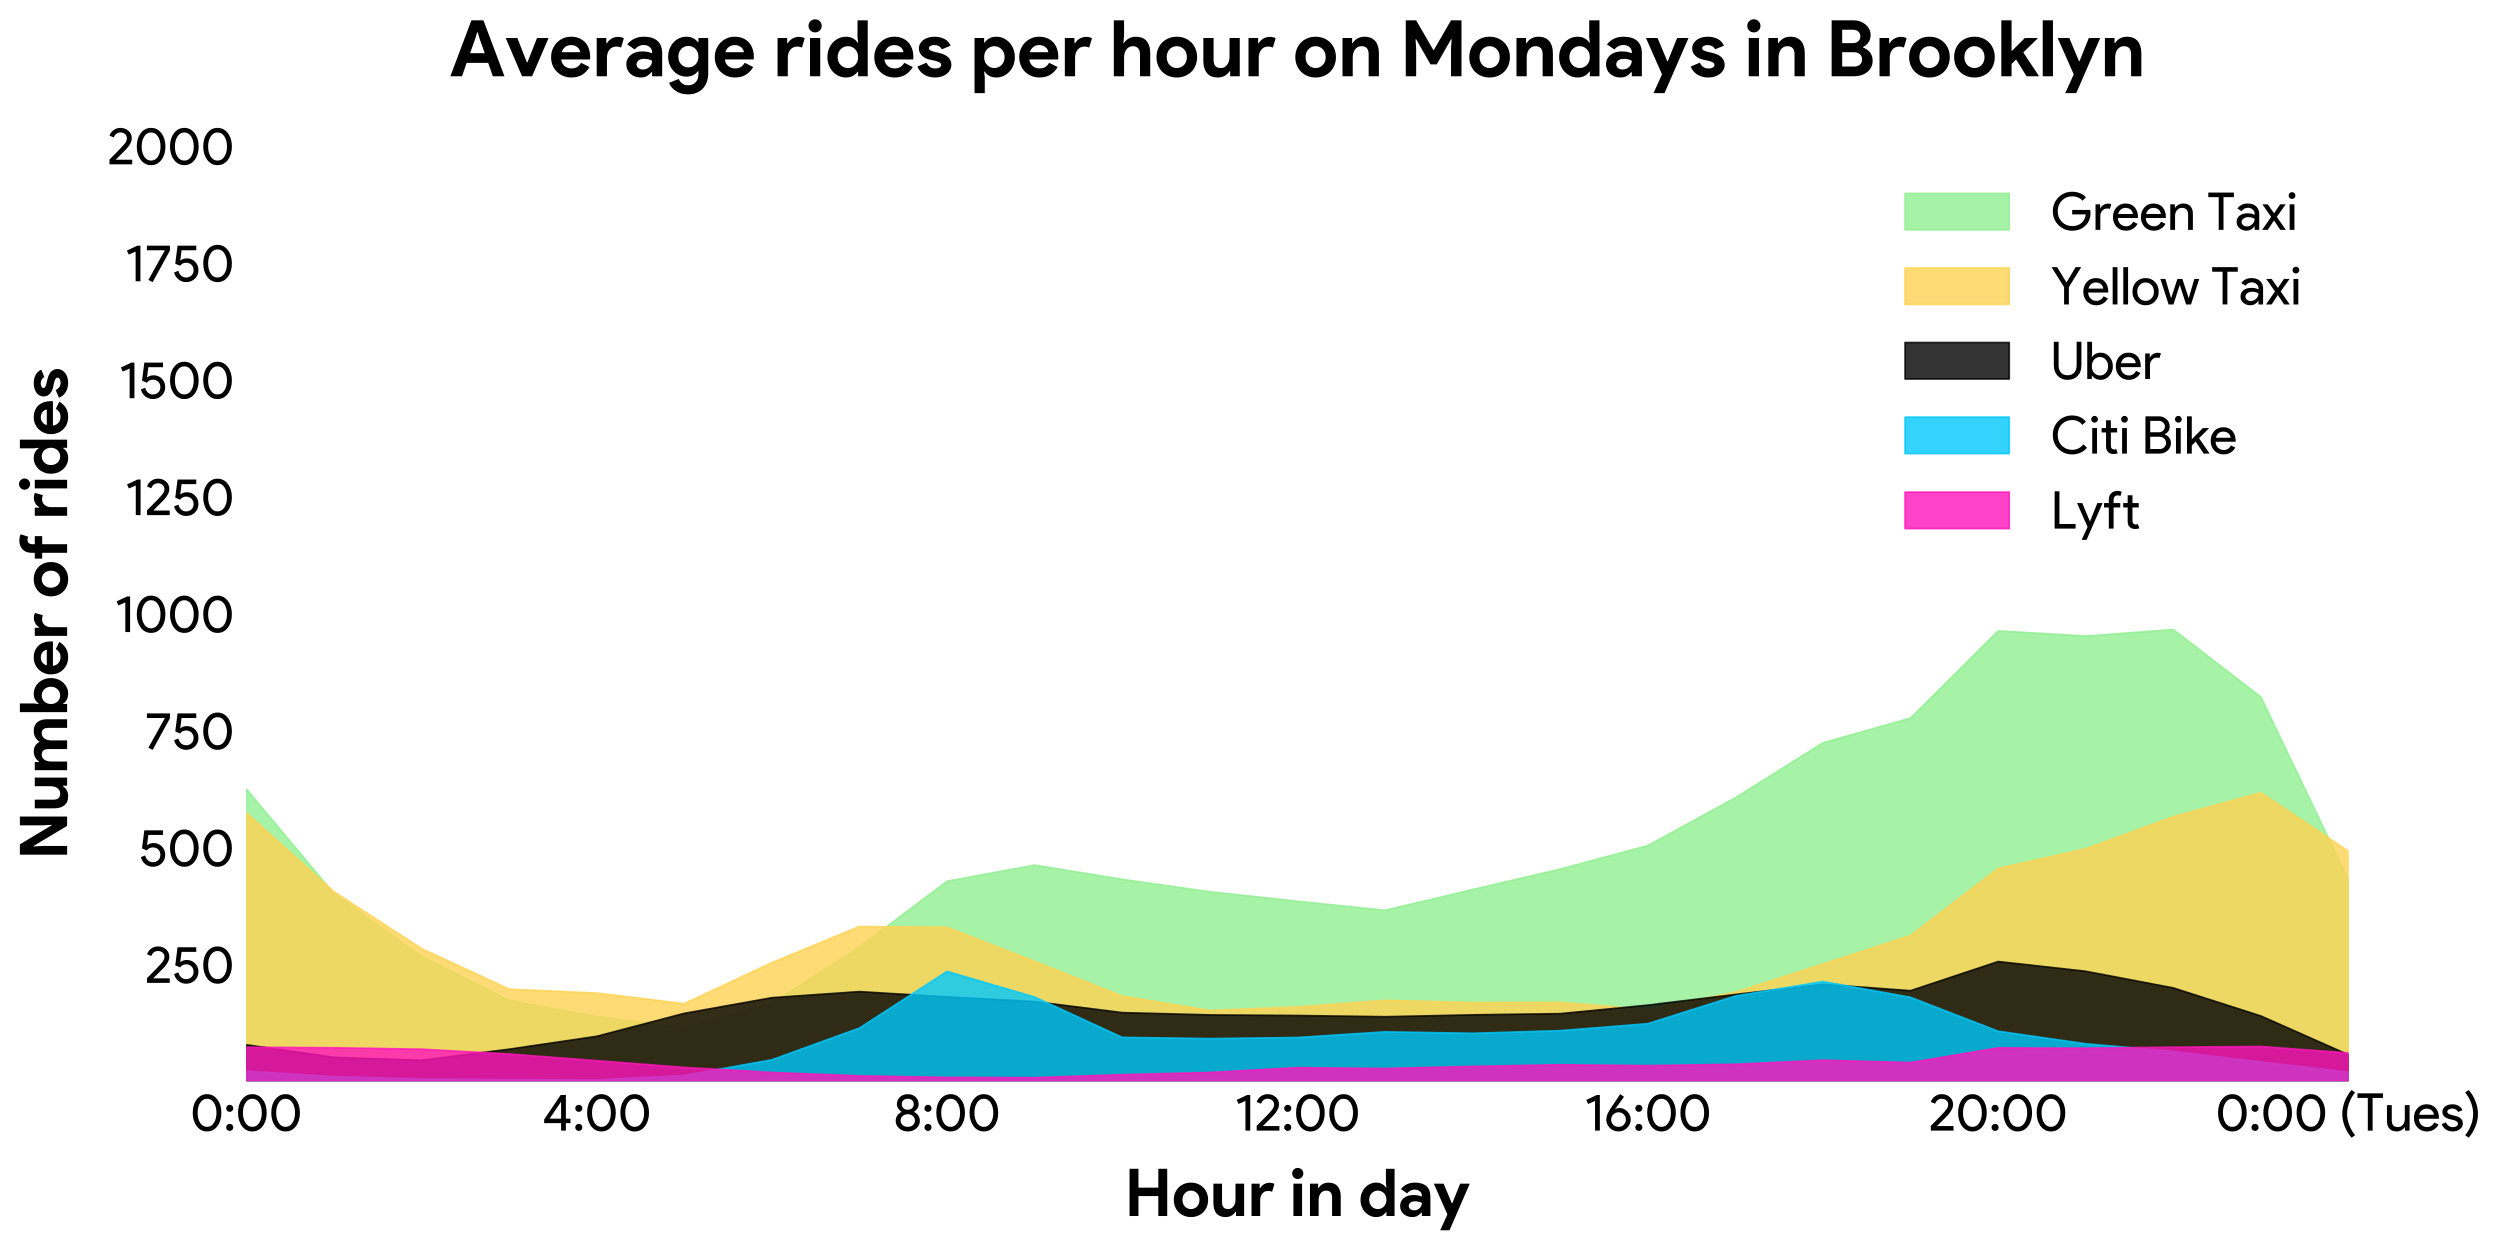 <?xml version="1.0" encoding="utf-8" standalone="no"?>
<!DOCTYPE svg PUBLIC "-//W3C//DTD SVG 1.1//EN"
  "http://www.w3.org/Graphics/SVG/1.1/DTD/svg11.dtd">
<!-- Created with matplotlib (https://matplotlib.org/) -->
<svg height="720pt" version="1.1" viewBox="0 0 1440 720" width="1440pt" xmlns="http://www.w3.org/2000/svg" xmlns:xlink="http://www.w3.org/1999/xlink">
 <defs>
  <style type="text/css">
*{stroke-linecap:butt;stroke-linejoin:round;}
  </style>
 </defs>
 <g id="figure_1">
  <g id="patch_1">
   <path d="M 0 720 
L 1440 720 
L 1440 0 
L 0 0 
z
" style="fill:#ffffff;"/>
  </g>
  <g id="axes_1">
   <g id="patch_2">
    <path d="M 141.88 622.76 
L 1352.745 622.76 
L 1352.745 83.92 
L 141.88 83.92 
z
" style="fill:#ffffff;"/>
   </g>
   <g id="PolyCollection_1">
    <defs>
     <path d="M 141.88 -97.24 
L 141.88 -265.568 
L 192.333 -205.337 
L 242.785 -169.205 
L 293.238 -143.82 
L 343.691 -134.42 
L 394.144 -128.014 
L 444.596 -142.173 
L 495.049 -174.474 
L 545.502 -212.432 
L 595.954 -221.712 
L 646.407 -213.51 
L 696.86 -206.355 
L 747.312 -200.877 
L 797.765 -195.668 
L 848.218 -207.612 
L 898.671 -219.407 
L 949.123 -232.938 
L 999.576 -260.509 
L 1050.029 -292.15 
L 1100.481 -306.4 
L 1150.934 -356.602 
L 1201.387 -353.638 
L 1251.84 -357.38 
L 1302.292 -318.524 
L 1352.745 -213.121 
L 1352.745 -97.24 
L 1352.745 -97.24 
L 1302.292 -97.24 
L 1251.84 -97.24 
L 1201.387 -97.24 
L 1150.934 -97.24 
L 1100.481 -97.24 
L 1050.029 -97.24 
L 999.576 -97.24 
L 949.123 -97.24 
L 898.671 -97.24 
L 848.218 -97.24 
L 797.765 -97.24 
L 747.312 -97.24 
L 696.86 -97.24 
L 646.407 -97.24 
L 595.954 -97.24 
L 545.502 -97.24 
L 495.049 -97.24 
L 444.596 -97.24 
L 394.144 -97.24 
L 343.691 -97.24 
L 293.238 -97.24 
L 242.785 -97.24 
L 192.333 -97.24 
L 141.88 -97.24 
z
" id="m28236909c9" style="stroke:#90ee90;stroke-opacity:0.8;"/>
    </defs>
    <g clip-path="url(#pdfd744bcd3)">
     <use style="fill:#90ee90;fill-opacity:0.8;stroke:#90ee90;stroke-opacity:0.8;" x="0" xlink:href="#m28236909c9" y="720"/>
    </g>
   </g>
   <g id="PolyCollection_2">
    <defs>
     <path d="M 141.88 -97.24 
L 141.88 -251.827 
L 192.333 -206.415 
L 242.785 -173.636 
L 293.238 -150.256 
L 343.691 -147.981 
L 394.144 -141.904 
L 444.596 -165.523 
L 495.049 -186.328 
L 545.502 -185.849 
L 595.954 -166.212 
L 646.407 -146.245 
L 696.86 -137.952 
L 747.312 -139.988 
L 797.765 -143.79 
L 848.218 -142.503 
L 898.671 -142.592 
L 949.123 -138.521 
L 999.576 -148.46 
L 1050.029 -164.745 
L 1100.481 -181.089 
L 1150.934 -219.766 
L 1201.387 -231.082 
L 1251.84 -249.612 
L 1302.292 -263.352 
L 1352.745 -229.645 
L 1352.745 -97.24 
L 1352.745 -97.24 
L 1302.292 -97.24 
L 1251.84 -97.24 
L 1201.387 -97.24 
L 1150.934 -97.24 
L 1100.481 -97.24 
L 1050.029 -97.24 
L 999.576 -97.24 
L 949.123 -97.24 
L 898.671 -97.24 
L 848.218 -97.24 
L 797.765 -97.24 
L 747.312 -97.24 
L 696.86 -97.24 
L 646.407 -97.24 
L 595.954 -97.24 
L 545.502 -97.24 
L 495.049 -97.24 
L 444.596 -97.24 
L 394.144 -97.24 
L 343.691 -97.24 
L 293.238 -97.24 
L 242.785 -97.24 
L 192.333 -97.24 
L 141.88 -97.24 
z
" id="m4aff39d784" style="stroke:#ffd253;stroke-opacity:0.8;"/>
    </defs>
    <g clip-path="url(#pdfd744bcd3)">
     <use style="fill:#ffd253;fill-opacity:0.8;stroke:#ffd253;stroke-opacity:0.8;" x="0" xlink:href="#m4aff39d784" y="720"/>
    </g>
   </g>
   <g id="PolyCollection_3">
    <defs>
     <path d="M 141.88 -97.24 
L 141.88 -118.195 
L 192.333 -110.98 
L 242.785 -109.304 
L 293.238 -115.65 
L 343.691 -123.074 
L 394.144 -136.306 
L 444.596 -145.317 
L 495.049 -148.819 
L 545.502 -145.766 
L 595.954 -143.071 
L 646.407 -136.725 
L 696.86 -135.408 
L 747.312 -135.049 
L 797.765 -134.36 
L 848.218 -135.438 
L 898.671 -136.126 
L 949.123 -141.036 
L 999.576 -147.173 
L 1050.029 -153.04 
L 1100.481 -149.358 
L 1150.934 -166.152 
L 1201.387 -160.524 
L 1251.84 -150.944 
L 1302.292 -134.779 
L 1352.745 -112.417 
L 1352.745 -97.24 
L 1352.745 -97.24 
L 1302.292 -97.24 
L 1251.84 -97.24 
L 1201.387 -97.24 
L 1150.934 -97.24 
L 1100.481 -97.24 
L 1050.029 -97.24 
L 999.576 -97.24 
L 949.123 -97.24 
L 898.671 -97.24 
L 848.218 -97.24 
L 797.765 -97.24 
L 747.312 -97.24 
L 696.86 -97.24 
L 646.407 -97.24 
L 595.954 -97.24 
L 545.502 -97.24 
L 495.049 -97.24 
L 444.596 -97.24 
L 394.144 -97.24 
L 343.691 -97.24 
L 293.238 -97.24 
L 242.785 -97.24 
L 192.333 -97.24 
L 141.88 -97.24 
z
" id="ma6caef9305" style="stroke:#000000;stroke-opacity:0.8;"/>
    </defs>
    <g clip-path="url(#pdfd744bcd3)">
     <use style="fill-opacity:0.8;stroke:#000000;stroke-opacity:0.8;" x="0" xlink:href="#ma6caef9305" y="720"/>
    </g>
   </g>
   <g id="PolyCollection_4">
    <defs>
     <path d="M 141.88 -97.24 
L 141.88 -102.988 
L 192.333 -99.874 
L 242.785 -98.437 
L 293.238 -98.149 
L 343.691 -97.914 
L 394.144 -100.563 
L 444.596 -109.544 
L 495.049 -127.834 
L 545.502 -160.464 
L 595.954 -145.676 
L 646.407 -122.476 
L 696.86 -121.757 
L 747.312 -122.386 
L 797.765 -125.649 
L 848.218 -124.811 
L 898.671 -126.337 
L 949.123 -130.349 
L 999.576 -146.304 
L 1050.029 -154.626 
L 1100.481 -145.526 
L 1150.934 -126.008 
L 1201.387 -118.764 
L 1251.84 -114.393 
L 1302.292 -108.286 
L 1352.745 -102.419 
L 1352.745 -97.24 
L 1352.745 -97.24 
L 1302.292 -97.24 
L 1251.84 -97.24 
L 1201.387 -97.24 
L 1150.934 -97.24 
L 1100.481 -97.24 
L 1050.029 -97.24 
L 999.576 -97.24 
L 949.123 -97.24 
L 898.671 -97.24 
L 848.218 -97.24 
L 797.765 -97.24 
L 747.312 -97.24 
L 696.86 -97.24 
L 646.407 -97.24 
L 595.954 -97.24 
L 545.502 -97.24 
L 495.049 -97.24 
L 444.596 -97.24 
L 394.144 -97.24 
L 343.691 -97.24 
L 293.238 -97.24 
L 242.785 -97.24 
L 192.333 -97.24 
L 141.88 -97.24 
z
" id="mc332610269" style="stroke:#00c8fc;stroke-opacity:0.8;"/>
    </defs>
    <g clip-path="url(#pdfd744bcd3)">
     <use style="fill:#00c8fc;fill-opacity:0.8;stroke:#00c8fc;stroke-opacity:0.8;" x="0" xlink:href="#mc332610269" y="720"/>
    </g>
   </g>
   <g id="PolyCollection_5">
    <defs>
     <path d="M 141.88 -97.24 
L 141.88 -116.788 
L 192.333 -116.459 
L 242.785 -115.65 
L 293.238 -112.866 
L 343.691 -109.035 
L 394.144 -105.173 
L 444.596 -102.239 
L 495.049 -100.323 
L 545.502 -99.395 
L 595.954 -99.276 
L 646.407 -100.982 
L 696.86 -102.239 
L 747.312 -105.023 
L 797.765 -104.514 
L 848.218 -105.742 
L 898.671 -106.7 
L 949.123 -106.191 
L 999.576 -106.969 
L 1050.029 -109.304 
L 1100.481 -107.957 
L 1150.934 -116.429 
L 1201.387 -116.249 
L 1251.84 -116.788 
L 1302.292 -117.207 
L 1352.745 -113.465 
L 1352.745 -97.24 
L 1352.745 -97.24 
L 1302.292 -97.24 
L 1251.84 -97.24 
L 1201.387 -97.24 
L 1150.934 -97.24 
L 1100.481 -97.24 
L 1050.029 -97.24 
L 999.576 -97.24 
L 949.123 -97.24 
L 898.671 -97.24 
L 848.218 -97.24 
L 797.765 -97.24 
L 747.312 -97.24 
L 696.86 -97.24 
L 646.407 -97.24 
L 595.954 -97.24 
L 545.502 -97.24 
L 495.049 -97.24 
L 444.596 -97.24 
L 394.144 -97.24 
L 343.691 -97.24 
L 293.238 -97.24 
L 242.785 -97.24 
L 192.333 -97.24 
L 141.88 -97.24 
z
" id="m55d7785021" style="stroke:#ff14bb;stroke-opacity:0.8;"/>
    </defs>
    <g clip-path="url(#pdfd744bcd3)">
     <use style="fill:#ff14bb;fill-opacity:0.8;stroke:#ff14bb;stroke-opacity:0.8;" x="0" xlink:href="#m55d7785021" y="720"/>
    </g>
   </g>
   <g id="matplotlib.axis_1">
    <g id="xtick_1">
     <g id="text_1">
      <!-- 0:00 -->
      <defs>
       <path d="M 4.406 34.203 
Q 4.406 49.797 12.094 59.906 
Q 19.797 70 31.906 70 
Q 44 70 51.703 59.797 
Q 59.406 49.703 59.406 34.203 
Q 59.406 18.797 51.703 8.5 
Q 44 -1.594 31.906 -1.594 
Q 19.797 -1.594 12.094 8.5 
Q 4.406 18.797 4.406 34.203 
z
M 50 34.203 
Q 50 46 45 53.594 
Q 40.094 61.203 31.906 61.203 
Q 23.703 61.203 18.797 53.594 
Q 13.797 46 13.797 34.203 
Q 13.797 22.406 18.797 14.703 
Q 23.703 7.203 31.906 7.203 
Q 40.094 7.203 45 14.797 
Q 50 22.5 50 34.203 
z
" id="ProductSans-Regular-48"/>
       <path d="M 18.406 42.797 
Q 18.406 40 16.453 38 
Q 14.5 36 11.594 36 
Q 8.797 36 6.797 38 
Q 4.797 40 4.797 42.797 
Q 4.797 45.703 6.797 47.641 
Q 8.797 49.594 11.594 49.594 
Q 14.5 49.594 16.453 47.641 
Q 18.406 45.703 18.406 42.797 
z
M 18.406 6.203 
Q 18.406 3.406 16.453 1.406 
Q 14.5 -0.594 11.594 -0.594 
Q 8.797 -0.594 6.797 1.406 
Q 4.797 3.406 4.797 6.203 
Q 4.797 9.094 6.797 11.047 
Q 8.797 13 11.594 13 
Q 14.5 13 16.453 11.047 
Q 18.406 9.094 18.406 6.203 
z
" id="ProductSans-Regular-58"/>
      </defs>
      <g transform="translate(109.691 651.238)scale(0.3 -0.3)">
       <use xlink:href="#ProductSans-Regular-48"/>
       <use x="63.8" xlink:href="#ProductSans-Regular-58"/>
       <use x="87" xlink:href="#ProductSans-Regular-48"/>
       <use x="150.8" xlink:href="#ProductSans-Regular-48"/>
      </g>
     </g>
    </g>
    <g id="xtick_2"/>
    <g id="xtick_3"/>
    <g id="xtick_4"/>
    <g id="xtick_5">
     <g id="text_2">
      <!-- 4:00 -->
      <defs>
       <path d="M 45.703 14.406 
L 45.703 0 
L 36.5 0 
L 36.5 14.406 
L 4 14.406 
L 4 21.406 
L 35.703 68.406 
L 45.703 68.406 
L 45.703 23 
L 54.5 23 
L 54.5 14.406 
z
M 14.406 23 
L 36.5 23 
L 36.5 54.906 
L 36.094 54.906 
z
" id="ProductSans-Regular-52"/>
      </defs>
      <g transform="translate(312.235 651.238)scale(0.3 -0.3)">
       <use xlink:href="#ProductSans-Regular-52"/>
       <use x="58.9" xlink:href="#ProductSans-Regular-58"/>
       <use x="82.1" xlink:href="#ProductSans-Regular-48"/>
       <use x="145.9" xlink:href="#ProductSans-Regular-48"/>
      </g>
     </g>
    </g>
    <g id="xtick_6"/>
    <g id="xtick_7"/>
    <g id="xtick_8"/>
    <g id="xtick_9">
     <g id="text_3">
      <!-- 8:00 -->
      <defs>
       <path d="M 50.406 18.906 
Q 50.406 10.094 43.703 4.297 
Q 36.906 -1.594 27.203 -1.594 
Q 17.5 -1.594 10.703 4.297 
Q 4 10.094 4 18.906 
Q 4 24.297 6.891 28.75 
Q 9.797 33.203 15.203 35.797 
L 15.203 36.203 
Q 11.203 38.797 8.75 42.594 
Q 6.297 46.406 6.297 50.594 
Q 6.297 58.906 12.203 64.5 
Q 18 70 27.203 70 
Q 36.406 70 42.203 64.5 
Q 48.094 58.906 48.094 50.594 
Q 48.094 46.406 45.641 42.594 
Q 43.203 38.797 39.203 36.203 
L 39.203 35.797 
Q 44.594 33.203 47.5 28.75 
Q 50.406 24.297 50.406 18.906 
z
M 15.703 50.797 
Q 15.703 46 18.891 43.047 
Q 22.094 40.094 27.203 40.094 
Q 32.297 40.094 35.5 43.047 
Q 38.703 46 38.703 50.797 
Q 38.703 55.594 35.5 58.391 
Q 32.297 61.203 27.203 61.203 
Q 22.094 61.203 18.891 58.391 
Q 15.703 55.594 15.703 50.797 
z
M 13.406 19.406 
Q 13.406 16.703 14.453 14.5 
Q 15.5 12.297 17.344 10.641 
Q 19.203 9 21.703 8.094 
Q 24.203 7.203 27.203 7.203 
Q 30.203 7.203 32.703 8.094 
Q 35.203 9 37.047 10.641 
Q 38.906 12.297 39.953 14.5 
Q 41 16.703 41 19.406 
Q 41 24.594 37 28 
Q 33 31.5 27.203 31.5 
Q 21.406 31.5 17.297 28 
Q 13.406 24.5 13.406 19.406 
z
" id="ProductSans-Regular-56"/>
      </defs>
      <g transform="translate(514.721 651.238)scale(0.3 -0.3)">
       <use xlink:href="#ProductSans-Regular-56"/>
       <use x="54.4" xlink:href="#ProductSans-Regular-58"/>
       <use x="77.6" xlink:href="#ProductSans-Regular-48"/>
       <use x="141.4" xlink:href="#ProductSans-Regular-48"/>
      </g>
     </g>
    </g>
    <g id="xtick_10"/>
    <g id="xtick_11"/>
    <g id="xtick_12"/>
    <g id="xtick_13">
     <g id="text_4">
      <!-- 12:00 -->
      <defs>
       <path d="M 30 68.406 
L 30 0 
L 20.797 0 
L 20.797 57 
L 7.5 51.203 
L 4 59 
L 24.094 68.406 
z
" id="ProductSans-Regular-49"/>
       <path d="M 47.594 8.797 
L 47.594 0 
L 4 0 
L 4 9.203 
L 21.703 27.094 
Q 30.594 36.203 34 40.75 
Q 37.406 45.297 37.406 50.297 
Q 37.406 54.797 33.906 58 
Q 30.406 61.203 24.906 61.203 
Q 20.203 61.203 16.797 58.391 
Q 13.406 55.594 12.406 51.594 
L 4 55 
Q 6 61.297 11.703 65.641 
Q 17.406 70 25.094 70 
Q 34.406 70 40.594 64.297 
Q 46.797 58.594 46.797 50.297 
Q 46.797 40.406 35.906 28.906 
L 15.906 8.797 
z
" id="ProductSans-Regular-50"/>
      </defs>
      <g transform="translate(711.132 651.238)scale(0.3 -0.3)">
       <use xlink:href="#ProductSans-Regular-49"/>
       <use x="38.4" xlink:href="#ProductSans-Regular-50"/>
       <use x="90.4" xlink:href="#ProductSans-Regular-58"/>
       <use x="113.6" xlink:href="#ProductSans-Regular-48"/>
       <use x="177.4" xlink:href="#ProductSans-Regular-48"/>
      </g>
     </g>
    </g>
    <g id="xtick_14"/>
    <g id="xtick_15"/>
    <g id="xtick_16"/>
    <g id="xtick_17">
     <g id="text_5">
      <!-- 16:00 -->
      <defs>
       <path d="M 29.5 43.406 
Q 37.797 43.406 44.297 36.797 
Q 50.906 30.297 50.906 21.297 
Q 50.906 12.094 43.906 5.203 
Q 36.797 -1.594 27.5 -1.594 
Q 17.594 -1.594 10.797 5.203 
Q 4 12 4 21.297 
Q 4 29.594 10.703 40.203 
L 30.594 70 
L 38 64.906 
L 21.094 41.5 
L 21.297 41.297 
Q 24.406 43.406 29.5 43.406 
z
M 13.297 21.203 
Q 13.297 15.297 17.406 11.203 
Q 21.5 7.203 27.5 7.203 
Q 33.5 7.203 37.5 11.203 
Q 41.594 15.297 41.594 21.203 
Q 41.594 27 37.406 31.094 
Q 33.297 35.203 27.5 35.203 
Q 21.797 35.203 17.5 31.094 
Q 13.297 27 13.297 21.203 
z
" id="ProductSans-Regular-54"/>
      </defs>
      <g transform="translate(912.507 651.238)scale(0.3 -0.3)">
       <use xlink:href="#ProductSans-Regular-49"/>
       <use x="38.4" xlink:href="#ProductSans-Regular-54"/>
       <use x="93.3" xlink:href="#ProductSans-Regular-58"/>
       <use x="116.5" xlink:href="#ProductSans-Regular-48"/>
       <use x="180.3" xlink:href="#ProductSans-Regular-48"/>
      </g>
     </g>
    </g>
    <g id="xtick_18"/>
    <g id="xtick_19"/>
    <g id="xtick_20"/>
    <g id="xtick_21">
     <g id="text_6">
      <!-- 20:00 -->
      <g transform="translate(1110.945 651.238)scale(0.3 -0.3)">
       <use xlink:href="#ProductSans-Regular-50"/>
       <use x="52" xlink:href="#ProductSans-Regular-48"/>
       <use x="115.8" xlink:href="#ProductSans-Regular-58"/>
       <use x="139" xlink:href="#ProductSans-Regular-48"/>
       <use x="202.8" xlink:href="#ProductSans-Regular-48"/>
      </g>
     </g>
    </g>
    <g id="xtick_22"/>
    <g id="xtick_23"/>
    <g id="xtick_24"/>
    <g id="xtick_25">
     <g id="text_7">
      <!-- 0:00 (Tues) -->
      <defs>
       <path id="ProductSans-Regular-32"/>
       <path d="M 31 73.203 
Q 24.094 65 19.797 53.797 
Q 15.594 42.797 15.594 32.203 
Q 15.594 21.5 19.797 10.594 
Q 24.094 -0.594 31 -8.797 
L 24.203 -13.594 
Q 15.906 -3.906 11.094 8 
Q 6.406 20.297 6.406 32.203 
Q 6.406 44.203 11.094 56.297 
Q 15.797 68.203 24.203 78 
z
" id="ProductSans-Regular-40"/>
       <path d="M 31.594 62.797 
L 31.594 0 
L 22.406 0 
L 22.406 62.797 
L 2.406 62.797 
L 2.406 71.594 
L 51.594 71.594 
L 51.594 62.797 
z
" id="ProductSans-Regular-84"/>
       <path d="M 48.594 0 
L 39.797 0 
L 39.797 6.797 
L 39.406 6.797 
Q 37.297 3.203 32.938 0.797 
Q 28.594 -1.594 23.906 -1.594 
Q 14.906 -1.594 10.047 3.547 
Q 5.203 8.703 5.203 18.203 
L 5.203 49 
L 14.406 49 
L 14.406 18.797 
Q 14.703 6.797 26.5 6.797 
Q 32 6.797 35.703 11.25 
Q 39.406 15.703 39.406 21.906 
L 39.406 49 
L 48.594 49 
z
" id="ProductSans-Regular-117"/>
       <path d="M 27.594 -1.594 
Q 16.797 -1.594 9.797 5.797 
Q 2.797 13.203 2.797 24.5 
Q 2.797 35.703 9.594 43.141 
Q 16.406 50.594 27 50.594 
Q 37.906 50.594 44.344 43.547 
Q 50.797 36.5 50.797 23.797 
L 50.703 22.797 
L 12.203 22.797 
Q 12.406 15.594 17 11.188 
Q 21.594 6.797 28 6.797 
Q 36.797 6.797 41.797 15.594 
L 50 11.594 
Q 46.703 5.406 40.844 1.906 
Q 35 -1.594 27.594 -1.594 
z
M 12.906 30.406 
L 41 30.406 
Q 40.594 35.5 36.844 38.844 
Q 33.094 42.203 26.797 42.203 
Q 21.594 42.203 17.844 39 
Q 14.094 35.797 12.906 30.406 
z
" id="ProductSans-Regular-101"/>
       <path d="M 43.094 13.594 
Q 43.094 7.203 37.5 2.797 
Q 31.906 -1.594 23.406 -1.594 
Q 16 -1.594 10.391 2.25 
Q 4.797 6.094 2.406 12.406 
L 10.594 15.906 
Q 12.406 11.5 15.844 9.047 
Q 19.297 6.594 23.406 6.594 
Q 27.797 6.594 30.75 8.5 
Q 33.703 10.406 33.703 13 
Q 33.703 17.703 26.5 19.906 
L 18.094 22 
Q 3.797 25.594 3.797 35.797 
Q 3.797 42.5 9.25 46.547 
Q 14.703 50.594 23.203 50.594 
Q 29.703 50.594 34.953 47.5 
Q 40.203 44.406 42.297 39.203 
L 34.094 35.797 
Q 32.703 38.906 29.547 40.656 
Q 26.406 42.406 22.5 42.406 
Q 18.906 42.406 16.047 40.594 
Q 13.203 38.797 13.203 36.203 
Q 13.203 32 21.094 30.203 
L 28.5 28.297 
Q 43.094 24.703 43.094 13.594 
z
" id="ProductSans-Regular-115"/>
       <path d="M 8.797 78 
Q 13 73.203 16.25 67.797 
Q 19.5 62.406 21.797 56.297 
Q 26.594 44.297 26.594 32.203 
Q 26.594 20.094 21.797 8 
Q 17.203 -3.797 8.797 -13.594 
L 2 -8.797 
Q 8.906 -0.594 13.203 10.594 
Q 17.406 21.5 17.406 32.203 
Q 17.406 42.797 13.203 53.797 
Q 8.906 65 2 73.203 
z
" id="ProductSans-Regular-41"/>
      </defs>
      <g transform="translate(1276.261 651.238)scale(0.3 -0.3)">
       <use xlink:href="#ProductSans-Regular-48"/>
       <use x="63.8" xlink:href="#ProductSans-Regular-58"/>
       <use x="87" xlink:href="#ProductSans-Regular-48"/>
       <use x="150.8" xlink:href="#ProductSans-Regular-48"/>
       <use x="214.6" xlink:href="#ProductSans-Regular-32"/>
       <use x="236.6" xlink:href="#ProductSans-Regular-40"/>
       <use x="269.6" xlink:href="#ProductSans-Regular-84"/>
       <use x="323.6" xlink:href="#ProductSans-Regular-117"/>
       <use x="377.8" xlink:href="#ProductSans-Regular-101"/>
       <use x="431.4" xlink:href="#ProductSans-Regular-115"/>
       <use x="476.9" xlink:href="#ProductSans-Regular-41"/>
      </g>
     </g>
    </g>
    <g id="text_8">
     <!-- Hour in day -->
     <defs>
      <path d="M 7.203 71.594 
L 20.703 71.594 
L 20.703 43 
L 50.797 43 
L 50.797 71.594 
L 64.297 71.594 
L 64.297 0 
L 50.797 0 
L 50.797 30.203 
L 20.703 30.203 
L 20.703 0 
L 7.203 0 
z
" id="ProductSans-Bold-72"/>
      <path d="M 28.797 50.594 
Q 34.5 50.594 39.25 48.641 
Q 44 46.703 47.453 43.25 
Q 50.906 39.797 52.844 35 
Q 54.797 30.203 54.797 24.5 
Q 54.797 18.797 52.844 14 
Q 50.906 9.203 47.453 5.75 
Q 44 2.297 39.25 0.344 
Q 34.5 -1.594 28.797 -1.594 
Q 23.094 -1.594 18.344 0.344 
Q 13.594 2.297 10.141 5.75 
Q 6.703 9.203 4.75 14 
Q 2.797 18.797 2.797 24.5 
Q 2.797 30.203 4.75 35 
Q 6.703 39.797 10.141 43.25 
Q 13.594 46.703 18.344 48.641 
Q 23.094 50.594 28.797 50.594 
z
M 28.797 10.5 
Q 31.297 10.5 33.641 11.453 
Q 36 12.406 37.797 14.203 
Q 39.594 16 40.641 18.594 
Q 41.703 21.203 41.703 24.5 
Q 41.703 27.797 40.641 30.391 
Q 39.594 33 37.797 34.797 
Q 36 36.594 33.641 37.547 
Q 31.297 38.5 28.797 38.5 
Q 26.203 38.5 23.891 37.547 
Q 21.594 36.594 19.797 34.797 
Q 18 33 16.953 30.391 
Q 15.906 27.797 15.906 24.5 
Q 15.906 21.203 16.953 18.594 
Q 18 16 19.797 14.203 
Q 21.594 12.406 23.891 11.453 
Q 26.203 10.5 28.797 10.5 
z
" id="ProductSans-Bold-111"/>
      <path d="M 39.5 6.406 
L 38.703 6.406 
Q 36.406 2.703 32.5 0.547 
Q 28.594 -1.594 23.594 -1.594 
Q 14.297 -1.594 9.75 4.094 
Q 5.203 9.797 5.203 19.297 
L 5.203 49 
L 18.297 49 
L 18.297 20.906 
Q 18.297 15.594 20.641 13.047 
Q 23 10.5 27.5 10.5 
Q 30.203 10.5 32.25 11.641 
Q 34.297 12.797 35.75 14.75 
Q 37.203 16.703 37.953 19.344 
Q 38.703 22 38.703 25 
L 38.703 49 
L 51.797 49 
L 51.797 0 
L 39.5 0 
z
" id="ProductSans-Bold-117"/>
      <path d="M 5.594 49 
L 17.906 49 
L 17.906 42.203 
L 18.703 42.203 
Q 19.594 44 21.094 45.5 
Q 22.594 47 24.438 48.094 
Q 26.297 49.203 28.438 49.797 
Q 30.594 50.406 32.703 50.406 
Q 35.297 50.406 37.141 49.906 
Q 39 49.406 40.297 48.594 
L 36.797 36.703 
Q 35.594 37.297 34.141 37.641 
Q 32.703 38 30.594 38 
Q 27.906 38 25.703 36.953 
Q 23.5 35.906 21.953 34 
Q 20.406 32.094 19.547 29.547 
Q 18.703 27 18.703 24 
L 18.703 0 
L 5.594 0 
z
" id="ProductSans-Bold-114"/>
      <path d="M 0 0 
z
" id="ProductSans-Bold-32"/>
      <path d="M 12.906 56.094 
Q 11.203 56.094 9.641 56.75 
Q 8.094 57.406 6.938 58.547 
Q 5.797 59.703 5.141 61.203 
Q 4.5 62.703 4.5 64.5 
Q 4.5 66.297 5.141 67.797 
Q 5.797 69.297 6.938 70.438 
Q 8.094 71.594 9.641 72.25 
Q 11.203 72.906 12.906 72.906 
Q 16.406 72.906 18.906 70.453 
Q 21.406 68 21.406 64.5 
Q 21.406 61 18.906 58.547 
Q 16.406 56.094 12.906 56.094 
z
M 6.406 0 
L 6.406 49 
L 19.5 49 
L 19.5 0 
z
" id="ProductSans-Bold-105"/>
      <path d="M 17.906 42.594 
L 18.703 42.594 
Q 21 46.297 24.891 48.438 
Q 28.797 50.594 33.797 50.594 
Q 38.406 50.594 41.906 49.094 
Q 45.406 47.594 47.656 44.844 
Q 49.906 42.094 51.047 38.25 
Q 52.203 34.406 52.203 29.703 
L 52.203 0 
L 39.094 0 
L 39.094 28.094 
Q 39.094 33.406 36.75 35.953 
Q 34.406 38.5 29.906 38.5 
Q 27.203 38.5 25.141 37.344 
Q 23.094 36.203 21.641 34.25 
Q 20.203 32.297 19.453 29.641 
Q 18.703 27 18.703 24 
L 18.703 0 
L 5.594 0 
L 5.594 49 
L 17.906 49 
z
" id="ProductSans-Bold-110"/>
      <path d="M 42.094 5.906 
L 41.297 5.906 
Q 39.5 2.797 35.703 0.594 
Q 31.906 -1.594 26.297 -1.594 
Q 21.594 -1.594 17.344 0.344 
Q 13.094 2.297 9.844 5.75 
Q 6.594 9.203 4.688 14 
Q 2.797 18.797 2.797 24.5 
Q 2.797 30.203 4.688 35 
Q 6.594 39.797 9.844 43.25 
Q 13.094 46.703 17.344 48.641 
Q 21.594 50.594 26.297 50.594 
Q 31.906 50.594 35.703 48.391 
Q 39.5 46.203 41.297 43.094 
L 42.094 43.094 
L 41.297 50.094 
L 41.297 71.594 
L 54.406 71.594 
L 54.406 0 
L 42.094 0 
z
M 29 10.5 
Q 31.594 10.5 33.938 11.453 
Q 36.297 12.406 38.094 14.203 
Q 39.906 16 41 18.594 
Q 42.094 21.203 42.094 24.5 
Q 42.094 27.797 41 30.391 
Q 39.906 33 38.094 34.797 
Q 36.297 36.594 33.938 37.547 
Q 31.594 38.5 29 38.5 
Q 26.406 38.5 24.047 37.5 
Q 21.703 36.5 19.891 34.703 
Q 18.094 32.906 17 30.297 
Q 15.906 27.703 15.906 24.5 
Q 15.906 21.297 17 18.688 
Q 18.094 16.094 19.891 14.297 
Q 21.703 12.5 24.047 11.5 
Q 26.406 10.5 29 10.5 
z
" id="ProductSans-Bold-100"/>
      <path d="M 35.797 5.203 
L 35 5.203 
Q 32.703 2.406 29.453 0.406 
Q 26.203 -1.594 21.094 -1.594 
Q 17.297 -1.594 13.938 -0.344 
Q 10.594 0.906 8.094 3.094 
Q 5.594 5.297 4.188 8.391 
Q 2.797 11.5 2.797 15.203 
Q 2.797 19 4.297 22.047 
Q 5.797 25.094 8.5 27.297 
Q 11.203 29.5 14.844 30.641 
Q 18.5 31.797 22.797 31.797 
Q 27.594 31.797 30.688 31.047 
Q 33.797 30.297 35.797 29.5 
L 35.797 31 
Q 35.797 34.906 32.688 37.453 
Q 29.594 40 25 40 
Q 18.203 40 13.5 34.297 
L 4 40.797 
Q 11.797 50.594 25.297 50.594 
Q 36.703 50.594 42.703 45.25 
Q 48.703 39.906 48.703 29.406 
L 48.703 0 
L 35.797 0 
z
M 35.797 19.906 
Q 33.5 21 31.047 21.641 
Q 28.594 22.297 25.703 22.297 
Q 21 22.297 18.453 20.25 
Q 15.906 18.203 15.906 15.203 
Q 15.906 12.203 18.344 10.391 
Q 20.797 8.594 24 8.594 
Q 26.594 8.594 28.797 9.547 
Q 31 10.5 32.547 12.047 
Q 34.094 13.594 34.938 15.641 
Q 35.797 17.703 35.797 19.906 
z
" id="ProductSans-Bold-97"/>
      <path d="M 21 2.406 
L 0.406 49 
L 15.297 49 
L 27.703 19.297 
L 28.406 19.297 
L 40.297 49 
L 54.906 49 
L 24.203 -21.594 
L 10.094 -21.594 
z
" id="ProductSans-Bold-121"/>
     </defs>
     <g transform="translate(647.883 700.421)scale(0.38 -0.38)">
      <use xlink:href="#ProductSans-Bold-72"/>
      <use x="71.5" xlink:href="#ProductSans-Bold-111"/>
      <use x="129.1" xlink:href="#ProductSans-Bold-117"/>
      <use x="186.5" xlink:href="#ProductSans-Bold-114"/>
      <use x="227.2" xlink:href="#ProductSans-Bold-32"/>
      <use x="249.2" xlink:href="#ProductSans-Bold-105"/>
      <use x="275.1" xlink:href="#ProductSans-Bold-110"/>
      <use x="332.5" xlink:href="#ProductSans-Bold-32"/>
      <use x="354.5" xlink:href="#ProductSans-Bold-100"/>
      <use x="414.5" xlink:href="#ProductSans-Bold-97"/>
      <use x="468" xlink:href="#ProductSans-Bold-121"/>
     </g>
    </g>
   </g>
   <g id="matplotlib.axis_2">
    <g id="ytick_1"/>
    <g id="ytick_2">
     <g id="text_9">
      <!-- 250 -->
      <defs>
       <path d="M 50.703 21.406 
Q 50.703 11.594 43.891 5 
Q 37.094 -1.594 27.094 -1.594 
Q 19.094 -1.594 12.594 3.406 
Q 6.094 8.406 4 16.906 
L 12.203 20.203 
Q 13.703 14.203 17.641 10.703 
Q 21.594 7.203 26.906 7.203 
Q 33.297 7.203 37.344 11.141 
Q 41.406 15.094 41.406 21.297 
Q 41.406 27.594 37.344 31.594 
Q 33.297 35.594 27 35.594 
Q 19.703 35.594 15.5 29.703 
L 6.203 33.703 
L 10.594 68.406 
L 46.5 68.406 
L 46.5 59.594 
L 18.297 59.594 
L 15.797 40 
L 16.203 39.906 
Q 21.297 44 28.594 44 
Q 37.797 44 44.25 37.5 
Q 50.703 31 50.703 21.406 
z
" id="ProductSans-Regular-53"/>
      </defs>
      <g transform="translate(83.491 566.144)scale(0.3 -0.3)">
       <use xlink:href="#ProductSans-Regular-50"/>
       <use x="52" xlink:href="#ProductSans-Regular-53"/>
       <use x="107.5" xlink:href="#ProductSans-Regular-48"/>
      </g>
     </g>
    </g>
    <g id="ytick_3">
     <g id="text_10">
      <!-- 500 -->
      <g transform="translate(79.952 498.789)scale(0.3 -0.3)">
       <use xlink:href="#ProductSans-Regular-53"/>
       <use x="55.5" xlink:href="#ProductSans-Regular-48"/>
       <use x="119.3" xlink:href="#ProductSans-Regular-48"/>
      </g>
     </g>
    </g>
    <g id="ytick_4">
     <g id="text_11">
      <!-- 750 -->
      <defs>
       <path d="M 48.297 59 
L 15.094 -1.594 
L 6.906 2.594 
L 38.594 59.594 
L 4 59.594 
L 4.203 68.406 
L 48.297 68.406 
z
" id="ProductSans-Regular-55"/>
      </defs>
      <g transform="translate(83.402 431.434)scale(0.3 -0.3)">
       <use xlink:href="#ProductSans-Regular-55"/>
       <use x="52.3" xlink:href="#ProductSans-Regular-53"/>
       <use x="107.8" xlink:href="#ProductSans-Regular-48"/>
      </g>
     </g>
    </g>
    <g id="ytick_5">
     <g id="text_12">
      <!-- 1000 -->
      <g transform="translate(65.941 364.079)scale(0.3 -0.3)">
       <use xlink:href="#ProductSans-Regular-49"/>
       <use x="38.4" xlink:href="#ProductSans-Regular-48"/>
       <use x="102.2" xlink:href="#ProductSans-Regular-48"/>
       <use x="166" xlink:href="#ProductSans-Regular-48"/>
      </g>
     </g>
    </g>
    <g id="ytick_6">
     <g id="text_13">
      <!-- 1250 -->
      <g transform="translate(71.969 296.724)scale(0.3 -0.3)">
       <use xlink:href="#ProductSans-Regular-49"/>
       <use x="38.4" xlink:href="#ProductSans-Regular-50"/>
       <use x="90.4" xlink:href="#ProductSans-Regular-53"/>
       <use x="145.9" xlink:href="#ProductSans-Regular-48"/>
      </g>
     </g>
    </g>
    <g id="ytick_7">
     <g id="text_14">
      <!-- 1500 -->
      <g transform="translate(68.43 229.369)scale(0.3 -0.3)">
       <use xlink:href="#ProductSans-Regular-49"/>
       <use x="38.4" xlink:href="#ProductSans-Regular-53"/>
       <use x="93.9" xlink:href="#ProductSans-Regular-48"/>
       <use x="157.7" xlink:href="#ProductSans-Regular-48"/>
      </g>
     </g>
    </g>
    <g id="ytick_8">
     <g id="text_15">
      <!-- 1750 -->
      <g transform="translate(71.88 162.014)scale(0.3 -0.3)">
       <use xlink:href="#ProductSans-Regular-49"/>
       <use x="38.4" xlink:href="#ProductSans-Regular-55"/>
       <use x="90.7" xlink:href="#ProductSans-Regular-53"/>
       <use x="146.2" xlink:href="#ProductSans-Regular-48"/>
      </g>
     </g>
    </g>
    <g id="ytick_9">
     <g id="text_16">
      <!-- 2000 -->
      <g transform="translate(61.863 94.659)scale(0.3 -0.3)">
       <use xlink:href="#ProductSans-Regular-50"/>
       <use x="52" xlink:href="#ProductSans-Regular-48"/>
       <use x="115.8" xlink:href="#ProductSans-Regular-48"/>
       <use x="179.6" xlink:href="#ProductSans-Regular-48"/>
      </g>
     </g>
    </g>
    <g id="text_17">
     <!-- Number of rides -->
     <defs>
      <path d="M 7.203 71.594 
L 22.906 71.594 
L 51.703 23.594 
L 52.5 23.594 
L 51.703 37.406 
L 51.703 71.594 
L 65.094 71.594 
L 65.094 0 
L 50.906 0 
L 20.5 50.703 
L 19.703 50.703 
L 20.5 36.906 
L 20.5 0 
L 7.203 0 
z
" id="ProductSans-Bold-78"/>
      <path d="M 5.594 49 
L 17.906 49 
L 17.906 42.594 
L 18.703 42.594 
Q 21 46.203 24.953 48.391 
Q 28.906 50.594 33.703 50.594 
Q 39.297 50.594 43.094 48 
Q 46.906 45.406 48.5 41.594 
Q 50.797 45.297 55 47.938 
Q 59.203 50.594 65.203 50.594 
Q 69.703 50.594 73 49.141 
Q 76.297 47.703 78.438 45.094 
Q 80.594 42.5 81.688 38.844 
Q 82.797 35.203 82.797 30.906 
L 82.797 0 
L 69.703 0 
L 69.703 28.5 
Q 69.703 38.5 61.5 38.5 
Q 58.906 38.5 56.906 37.344 
Q 54.906 36.203 53.547 34.25 
Q 52.203 32.297 51.453 29.594 
Q 50.703 26.906 50.703 23.797 
L 50.703 0 
L 37.594 0 
L 37.594 28.5 
Q 37.594 38.5 29 38.5 
Q 26.5 38.5 24.594 37.344 
Q 22.703 36.203 21.391 34.25 
Q 20.094 32.297 19.391 29.594 
Q 18.703 26.906 18.703 23.797 
L 18.703 0 
L 5.594 0 
z
" id="ProductSans-Bold-109"/>
      <path d="M 5.594 71.594 
L 18.703 71.594 
L 18.703 50.094 
L 17.906 43.094 
L 18.703 43.094 
Q 20.5 46.203 24.297 48.391 
Q 28.094 50.594 33.703 50.594 
Q 38.406 50.594 42.656 48.641 
Q 46.906 46.703 50.156 43.25 
Q 53.406 39.797 55.297 35 
Q 57.203 30.203 57.203 24.5 
Q 57.203 18.797 55.297 14 
Q 53.406 9.203 50.156 5.75 
Q 46.906 2.297 42.656 0.344 
Q 38.406 -1.594 33.703 -1.594 
Q 28.094 -1.594 24.297 0.594 
Q 20.5 2.797 18.703 5.906 
L 17.906 5.906 
L 17.906 0 
L 5.594 0 
z
M 31 10.5 
Q 33.594 10.5 35.938 11.5 
Q 38.297 12.5 40.094 14.297 
Q 41.906 16.094 43 18.688 
Q 44.094 21.297 44.094 24.5 
Q 44.094 27.703 43 30.297 
Q 41.906 32.906 40.094 34.703 
Q 38.297 36.5 35.938 37.5 
Q 33.594 38.5 31 38.5 
Q 28.406 38.5 26.047 37.547 
Q 23.703 36.594 21.891 34.797 
Q 20.094 33 19 30.391 
Q 17.906 27.797 17.906 24.5 
Q 17.906 21.203 19 18.594 
Q 20.094 16 21.891 14.203 
Q 23.703 12.406 26.047 11.453 
Q 28.406 10.5 31 10.5 
z
" id="ProductSans-Bold-98"/>
      <path d="M 52 11.797 
Q 48.594 5.797 42.844 2.094 
Q 37.094 -1.594 28.797 -1.594 
Q 23.203 -1.594 18.453 0.344 
Q 13.703 2.297 10.203 5.797 
Q 6.703 9.297 4.75 14.047 
Q 2.797 18.797 2.797 24.5 
Q 2.797 29.797 4.688 34.547 
Q 6.594 39.297 10 42.844 
Q 13.406 46.406 18.047 48.5 
Q 22.703 50.594 28.297 50.594 
Q 34.203 50.594 38.797 48.641 
Q 43.406 46.703 46.5 43.25 
Q 49.594 39.797 51.188 35.094 
Q 52.797 30.406 52.797 24.906 
Q 52.797 24.203 52.797 23.703 
Q 52.703 23.094 52.703 22.594 
Q 52.594 22.094 52.594 21.5 
L 15.703 21.5 
Q 16.094 18.5 17.344 16.344 
Q 18.594 14.203 20.438 12.75 
Q 22.297 11.297 24.5 10.641 
Q 26.703 10 29 10 
Q 33.5 10 36.453 12.047 
Q 39.406 14.094 41.094 17.203 
z
M 40.094 30.797 
Q 40 32.094 39.25 33.688 
Q 38.5 35.297 37.047 36.688 
Q 35.594 38.094 33.438 39 
Q 31.297 39.906 28.297 39.906 
Q 24.094 39.906 20.891 37.5 
Q 17.703 35.094 16.406 30.797 
z
" id="ProductSans-Bold-101"/>
      <path d="M 29.797 72.406 
Q 32.594 72.406 35 71.906 
Q 37.406 71.406 39.297 70.594 
L 35.594 58.906 
Q 34.594 59.406 33.438 59.703 
Q 32.297 60 30.594 60 
Q 27.703 60 26 58.141 
Q 24.297 56.297 24.297 53 
L 24.297 49 
L 36.5 49 
L 36.5 37.797 
L 24.297 37.797 
L 24.297 0 
L 11.203 0 
L 11.203 37.797 
L 2.406 37.797 
L 2.406 49 
L 11.203 49 
L 11.203 53.797 
Q 11.203 58.297 12.547 61.75 
Q 13.906 65.203 16.406 67.547 
Q 18.906 69.906 22.297 71.156 
Q 25.703 72.406 29.797 72.406 
z
" id="ProductSans-Bold-102"/>
      <path d="M 25 -1.594 
Q 20.203 -1.594 16.453 -0.391 
Q 12.703 0.797 9.953 2.75 
Q 7.203 4.703 5.297 7.25 
Q 3.406 9.797 2.406 12.406 
L 14.094 17.406 
Q 15.797 13.594 18.641 11.75 
Q 21.5 9.906 25 9.906 
Q 28.594 9.906 30.688 11.203 
Q 32.797 12.5 32.797 14.297 
Q 32.797 16.297 31.047 17.547 
Q 29.297 18.797 25 19.797 
L 18.094 21.297 
Q 15.797 21.797 13.344 22.891 
Q 10.906 24 8.906 25.703 
Q 6.906 27.406 5.594 29.797 
Q 4.297 32.203 4.297 35.406 
Q 4.297 39 5.844 41.797 
Q 7.406 44.594 10.094 46.547 
Q 12.797 48.5 16.438 49.547 
Q 20.094 50.594 24.297 50.594 
Q 31.297 50.594 36.797 47.844 
Q 42.297 45.094 44.906 39.094 
L 33.594 34.5 
Q 32.203 37.406 29.5 38.703 
Q 26.797 40 24.094 40 
Q 21.297 40 19.188 38.844 
Q 17.094 37.703 17.094 35.906 
Q 17.094 34.203 18.844 33.203 
Q 20.594 32.203 23.594 31.406 
L 31.094 29.594 
Q 38.594 27.797 42.25 23.844 
Q 45.906 19.906 45.906 14.5 
Q 45.906 11.297 44.406 8.391 
Q 42.906 5.5 40.156 3.25 
Q 37.406 1 33.547 -0.297 
Q 29.703 -1.594 25 -1.594 
z
" id="ProductSans-Bold-115"/>
     </defs>
     <g transform="translate(38.657 495.041)rotate(-90)scale(0.38 -0.38)">
      <use xlink:href="#ProductSans-Bold-78"/>
      <use x="72.3" xlink:href="#ProductSans-Bold-117"/>
      <use x="129.7" xlink:href="#ProductSans-Bold-109"/>
      <use x="217.7" xlink:href="#ProductSans-Bold-98"/>
      <use x="277.7" xlink:href="#ProductSans-Bold-101"/>
      <use x="333.3" xlink:href="#ProductSans-Bold-114"/>
      <use x="374" xlink:href="#ProductSans-Bold-32"/>
      <use x="396" xlink:href="#ProductSans-Bold-111"/>
      <use x="453.6" xlink:href="#ProductSans-Bold-102"/>
      <use x="493.3" xlink:href="#ProductSans-Bold-32"/>
      <use x="515.3" xlink:href="#ProductSans-Bold-114"/>
      <use x="556" xlink:href="#ProductSans-Bold-105"/>
      <use x="581.9" xlink:href="#ProductSans-Bold-100"/>
      <use x="641.9" xlink:href="#ProductSans-Bold-101"/>
      <use x="697.5" xlink:href="#ProductSans-Bold-115"/>
     </g>
    </g>
   </g>
   <g id="patch_3">
    <path d="M 141.88 622.76 
L 141.88 83.92 
" style="fill:none;opacity:0;"/>
   </g>
   <g id="patch_4">
    <path d="M 1352.745 622.76 
L 1352.745 83.92 
" style="fill:none;opacity:0;"/>
   </g>
   <g id="patch_5">
    <path d="M 141.88 622.76 
L 1352.745 622.76 
" style="fill:none;opacity:0;"/>
   </g>
   <g id="patch_6">
    <path d="M 141.88 83.92 
L 1352.745 83.92 
" style="fill:none;opacity:0;"/>
   </g>
   <g id="text_18">
    <!-- Average rides per hour on Mondays in Brooklyn -->
    <defs>
     <path d="M 28.094 71.594 
L 43.5 71.594 
L 70.406 0 
L 55.5 0 
L 49.594 17.094 
L 22 17.094 
L 16.094 0 
L 1.203 0 
z
M 45.203 29.5 
L 38.797 47.406 
L 36.203 56.094 
L 35.406 56.094 
L 32.797 47.406 
L 26.406 29.5 
z
" id="ProductSans-Bold-65"/>
     <path d="M 0.406 49 
L 15.297 49 
L 27.5 17.797 
L 28.203 17.797 
L 40.5 49 
L 55.297 49 
L 34.203 0 
L 21.297 0 
z
" id="ProductSans-Bold-118"/>
     <path d="M 28.203 -23.203 
Q 23 -23.203 18.953 -21.844 
Q 14.906 -20.5 11.906 -18.344 
Q 8.906 -16.203 6.906 -13.594 
Q 4.906 -11 4 -8.406 
L 16.5 -3.406 
Q 17.906 -7.297 21.094 -9.438 
Q 24.297 -11.594 28.203 -11.594 
Q 34.406 -11.594 38 -7.75 
Q 41.594 -3.906 41.594 3 
L 41.594 6.406 
L 40.797 6.406 
Q 38.5 3.203 34.75 1.344 
Q 31 -0.5 25.906 -0.5 
Q 21.5 -0.5 17.344 1.297 
Q 13.203 3.094 10 6.438 
Q 6.797 9.797 4.797 14.5 
Q 2.797 19.203 2.797 25 
Q 2.797 30.797 4.797 35.547 
Q 6.797 40.297 10 43.641 
Q 13.203 47 17.344 48.797 
Q 21.5 50.594 25.906 50.594 
Q 31 50.594 34.75 48.75 
Q 38.5 46.906 40.797 43.703 
L 41.594 43.703 
L 41.594 49 
L 54.094 49 
L 54.094 3.5 
Q 54.094 -2.703 52.188 -7.641 
Q 50.297 -12.594 46.891 -16.047 
Q 43.5 -19.5 38.75 -21.344 
Q 34 -23.203 28.203 -23.203 
z
M 28.703 11.297 
Q 31.094 11.297 33.438 12.188 
Q 35.797 13.094 37.594 14.844 
Q 39.406 16.594 40.5 19.141 
Q 41.594 21.703 41.594 25 
Q 41.594 28.297 40.5 30.891 
Q 39.406 33.5 37.594 35.25 
Q 35.797 37 33.438 37.891 
Q 31.094 38.797 28.703 38.797 
Q 26.297 38.797 24 37.891 
Q 21.703 37 19.891 35.203 
Q 18.094 33.406 17 30.844 
Q 15.906 28.297 15.906 25 
Q 15.906 21.703 17 19.141 
Q 18.094 16.594 19.891 14.844 
Q 21.703 13.094 24 12.188 
Q 26.297 11.297 28.703 11.297 
z
" id="ProductSans-Bold-103"/>
     <path d="M 5.203 49 
L 17.5 49 
L 17.5 43.094 
L 18.297 43.094 
Q 20.094 46.203 23.891 48.391 
Q 27.703 50.594 33.297 50.594 
Q 38 50.594 42.25 48.641 
Q 46.5 46.703 49.75 43.25 
Q 53 39.797 54.891 35 
Q 56.797 30.203 56.797 24.5 
Q 56.797 18.797 54.891 14 
Q 53 9.203 49.75 5.75 
Q 46.5 2.297 42.25 0.344 
Q 38 -1.594 33.297 -1.594 
Q 27.703 -1.594 23.891 0.594 
Q 20.094 2.797 18.297 5.906 
L 17.5 5.906 
L 18.297 -1.094 
L 18.297 -21.594 
L 5.203 -21.594 
z
M 30.594 10.5 
Q 33.203 10.5 35.547 11.5 
Q 37.906 12.5 39.703 14.297 
Q 41.5 16.094 42.594 18.688 
Q 43.703 21.297 43.703 24.5 
Q 43.703 27.703 42.594 30.297 
Q 41.5 32.906 39.703 34.703 
Q 37.906 36.5 35.547 37.5 
Q 33.203 38.5 30.594 38.5 
Q 28 38.5 25.641 37.547 
Q 23.297 36.594 21.5 34.797 
Q 19.703 33 18.594 30.391 
Q 17.5 27.797 17.5 24.5 
Q 17.5 21.203 18.594 18.594 
Q 19.703 16 21.5 14.203 
Q 23.297 12.406 25.641 11.453 
Q 28 10.5 30.594 10.5 
z
" id="ProductSans-Bold-112"/>
     <path d="M 5.594 71.594 
L 18.703 71.594 
L 18.703 51.5 
L 17.906 42.594 
L 18.703 42.594 
Q 20.797 46.094 24.75 48.344 
Q 28.703 50.594 33.594 50.594 
Q 43.094 50.594 47.641 45 
Q 52.203 39.406 52.203 29.703 
L 52.203 0 
L 39.094 0 
L 39.094 28.094 
Q 39.094 33.203 36.688 35.844 
Q 34.297 38.5 30 38.5 
Q 27.297 38.5 25.188 37.344 
Q 23.094 36.203 21.641 34.203 
Q 20.203 32.203 19.453 29.547 
Q 18.703 26.906 18.703 23.906 
L 18.703 0 
L 5.594 0 
z
" id="ProductSans-Bold-104"/>
     <path d="M 7.203 71.594 
L 20.5 71.594 
L 42.406 33.703 
L 43.203 33.703 
L 65.094 71.594 
L 78.5 71.594 
L 78.5 0 
L 65.094 0 
L 65.094 35.297 
L 65.906 47.297 
L 65.094 47.297 
L 46.906 15.203 
L 38.797 15.203 
L 20.5 47.297 
L 19.703 47.297 
L 20.5 35.297 
L 20.5 0 
L 7.203 0 
z
" id="ProductSans-Bold-77"/>
     <path d="M 7.203 71.594 
L 35.203 71.594 
Q 39.797 71.594 43.797 70.141 
Q 47.797 68.703 50.75 66.141 
Q 53.703 63.594 55.391 60.188 
Q 57.094 56.797 57.094 52.906 
Q 57.094 47.203 54.344 43.344 
Q 51.594 39.5 47.5 37.5 
L 47.5 36.703 
Q 53 34.703 56.344 30.453 
Q 59.703 26.203 59.703 19.906 
Q 59.703 15.297 57.844 11.641 
Q 56 8 52.797 5.391 
Q 49.594 2.797 45.344 1.391 
Q 41.094 0 36.203 0 
L 7.203 0 
z
M 34.203 42.406 
Q 38.906 42.406 41.453 44.953 
Q 44 47.5 44 51 
Q 44 54.5 41.5 57 
Q 39 59.5 34.594 59.5 
L 20.703 59.5 
L 20.703 42.406 
z
M 35.703 12.406 
Q 40.797 12.406 43.5 14.953 
Q 46.203 17.5 46.203 21.5 
Q 46.203 25.5 43.453 28.141 
Q 40.703 30.797 35.297 30.797 
L 20.703 30.797 
L 20.703 12.406 
z
" id="ProductSans-Bold-66"/>
     <path d="M 5.594 71.594 
L 18.703 71.594 
L 18.703 32.594 
L 19.297 32.594 
L 35.703 49 
L 51.906 49 
L 51.906 48.203 
L 33.703 30.5 
L 53.406 0.797 
L 53.406 0 
L 37.906 0 
L 24.5 21.5 
L 18.703 15.797 
L 18.703 0 
L 5.594 0 
z
" id="ProductSans-Bold-107"/>
     <path d="M 5.594 0 
L 5.594 71.594 
L 18.703 71.594 
L 18.703 0 
z
" id="ProductSans-Bold-108"/>
    </defs>
    <g transform="translate(258.883 43.92)scale(0.45 -0.45)">
     <use xlink:href="#ProductSans-Bold-65"/>
     <use x="71.6" xlink:href="#ProductSans-Bold-118"/>
     <use x="127.3" xlink:href="#ProductSans-Bold-101"/>
     <use x="182.9" xlink:href="#ProductSans-Bold-114"/>
     <use x="223.6" xlink:href="#ProductSans-Bold-97"/>
     <use x="277.1" xlink:href="#ProductSans-Bold-103"/>
     <use x="336.8" xlink:href="#ProductSans-Bold-101"/>
     <use x="392.4" xlink:href="#ProductSans-Bold-32"/>
     <use x="414.4" xlink:href="#ProductSans-Bold-114"/>
     <use x="455.1" xlink:href="#ProductSans-Bold-105"/>
     <use x="481" xlink:href="#ProductSans-Bold-100"/>
     <use x="541" xlink:href="#ProductSans-Bold-101"/>
     <use x="596.6" xlink:href="#ProductSans-Bold-115"/>
     <use x="644.9" xlink:href="#ProductSans-Bold-32"/>
     <use x="666.9" xlink:href="#ProductSans-Bold-112"/>
     <use x="726.5" xlink:href="#ProductSans-Bold-101"/>
     <use x="782.1" xlink:href="#ProductSans-Bold-114"/>
     <use x="822.8" xlink:href="#ProductSans-Bold-32"/>
     <use x="844.8" xlink:href="#ProductSans-Bold-104"/>
     <use x="902.2" xlink:href="#ProductSans-Bold-111"/>
     <use x="959.8" xlink:href="#ProductSans-Bold-117"/>
     <use x="1017.2" xlink:href="#ProductSans-Bold-114"/>
     <use x="1057.9" xlink:href="#ProductSans-Bold-32"/>
     <use x="1079.9" xlink:href="#ProductSans-Bold-111"/>
     <use x="1137.5" xlink:href="#ProductSans-Bold-110"/>
     <use x="1194.9" xlink:href="#ProductSans-Bold-32"/>
     <use x="1216.9" xlink:href="#ProductSans-Bold-77"/>
     <use x="1302.6" xlink:href="#ProductSans-Bold-111"/>
     <use x="1360.2" xlink:href="#ProductSans-Bold-110"/>
     <use x="1417.6" xlink:href="#ProductSans-Bold-100"/>
     <use x="1477.6" xlink:href="#ProductSans-Bold-97"/>
     <use x="1531.1" xlink:href="#ProductSans-Bold-121"/>
     <use x="1586.4" xlink:href="#ProductSans-Bold-115"/>
     <use x="1634.7" xlink:href="#ProductSans-Bold-32"/>
     <use x="1656.7" xlink:href="#ProductSans-Bold-105"/>
     <use x="1682.6" xlink:href="#ProductSans-Bold-110"/>
     <use x="1740" xlink:href="#ProductSans-Bold-32"/>
     <use x="1762" xlink:href="#ProductSans-Bold-66"/>
     <use x="1824.9" xlink:href="#ProductSans-Bold-114"/>
     <use x="1865.6" xlink:href="#ProductSans-Bold-111"/>
     <use x="1923.2" xlink:href="#ProductSans-Bold-111"/>
     <use x="1980.8" xlink:href="#ProductSans-Bold-107"/>
     <use x="2033.8" xlink:href="#ProductSans-Bold-108"/>
     <use x="2058.1" xlink:href="#ProductSans-Bold-121"/>
     <use x="2113.4" xlink:href="#ProductSans-Bold-110"/>
    </g>
   </g>
   <g id="legend_1">
    <g id="patch_7">
     <path d="M 1091.318 322.945 
L 1331.745 322.945 
Q 1337.745 322.945 1337.745 316.945 
L 1337.745 104.92 
Q 1337.745 98.92 1331.745 98.92 
L 1091.318 98.92 
Q 1085.318 98.92 1085.318 104.92 
L 1085.318 316.945 
Q 1085.318 322.945 1091.318 322.945 
z
" style="fill:#ffffff;opacity:0.8;"/>
    </g>
    <g id="patch_8">
     <path d="M 1097.318 132.398 
L 1157.318 132.398 
L 1157.318 111.398 
L 1097.318 111.398 
z
" style="fill:#90ee90;opacity:0.8;stroke:#90ee90;stroke-linejoin:miter;"/>
    </g>
    <g id="text_19">
     <!-- Green Taxi -->
     <defs>
      <path d="M 76.094 32.906 
Q 76.094 17.906 67.203 9 
Q 57.203 -1.594 40.906 -1.594 
Q 25.297 -1.594 14.5 9.203 
Q 3.703 20 3.703 35.797 
Q 3.703 51.594 14.5 62.406 
Q 25.297 73.203 40.906 73.203 
Q 48.797 73.203 55.797 70.391 
Q 62.797 67.594 67.297 62.5 
L 60.703 55.906 
Q 57.406 59.906 52.156 62.156 
Q 46.906 64.406 40.906 64.406 
Q 29.203 64.406 21.094 56.297 
Q 13.094 48.094 13.094 35.797 
Q 13.094 23.5 21.094 15.297 
Q 29.203 7.203 40.906 7.203 
Q 51.594 7.203 58.703 13.203 
Q 65.797 19.203 66.906 29.703 
L 40.906 29.703 
L 40.906 38.297 
L 75.594 38.297 
Q 76.094 35.5 76.094 32.906 
z
" id="ProductSans-Regular-71"/>
      <path d="M 14.797 0 
L 5.594 0 
L 5.594 49 
L 14.406 49 
L 14.406 41 
L 14.797 41 
Q 16.203 44.906 20.547 47.656 
Q 24.906 50.406 29.094 50.406 
Q 33.094 50.406 35.906 49.203 
L 33.094 40.297 
Q 31.406 41 27.703 41 
Q 22.5 41 18.641 36.797 
Q 14.797 32.594 14.797 27 
z
" id="ProductSans-Regular-114"/>
      <path d="M 5.594 49 
L 14.406 49 
L 14.406 42.203 
L 14.797 42.203 
Q 16.906 45.797 21.25 48.188 
Q 25.594 50.594 30.297 50.594 
Q 39.297 50.594 44.141 45.438 
Q 49 40.297 49 30.797 
L 49 0 
L 39.797 0 
L 39.797 30.203 
Q 39.5 42.203 27.703 42.203 
Q 22.203 42.203 18.5 37.75 
Q 14.797 33.297 14.797 27.094 
L 14.797 0 
L 5.594 0 
z
" id="ProductSans-Regular-110"/>
      <path d="M 12.297 15 
Q 12.297 11.406 15.344 9 
Q 18.406 6.594 22.5 6.594 
Q 28.297 6.594 32.844 10.891 
Q 37.406 15.203 37.406 21 
Q 33.094 24.406 25.406 24.406 
Q 19.797 24.406 16.047 21.703 
Q 12.297 19 12.297 15 
z
M 24.203 50.594 
Q 34.406 50.594 40.297 45.141 
Q 46.203 39.703 46.203 30.203 
L 46.203 0 
L 37.406 0 
L 37.406 6.797 
L 37 6.797 
Q 31.297 -1.594 21.797 -1.594 
Q 13.703 -1.594 8.25 3.203 
Q 2.797 8 2.797 15.203 
Q 2.797 22.797 8.547 27.297 
Q 14.297 31.797 23.906 31.797 
Q 32.094 31.797 37.406 28.797 
L 37.406 30.906 
Q 37.406 35.703 33.594 39.047 
Q 29.797 42.406 24.703 42.406 
Q 17 42.406 12.5 35.906 
L 4.406 41 
Q 11.094 50.594 24.203 50.594 
z
" id="ProductSans-Regular-97"/>
      <path d="M 28.906 24.906 
L 46.406 0 
L 35.594 0 
L 23.5 18.094 
L 11.594 0 
L 0.797 0 
L 18.094 24.906 
L 1.203 49 
L 11.594 49 
L 23.703 31.703 
L 35.203 49 
L 46 49 
z
" id="ProductSans-Regular-120"/>
      <path d="M 17.5 65.906 
Q 17.5 63.203 15.594 61.297 
Q 13.703 59.406 11 59.406 
Q 8.297 59.406 6.391 61.297 
Q 4.5 63.203 4.5 65.906 
Q 4.5 68.594 6.391 70.5 
Q 8.297 72.406 11 72.406 
Q 13.703 72.406 15.594 70.5 
Q 17.5 68.594 17.5 65.906 
z
M 15.594 49 
L 15.594 0 
L 6.406 0 
L 6.406 49 
z
" id="ProductSans-Regular-105"/>
     </defs>
     <g transform="translate(1181.318 132.398)scale(0.3 -0.3)">
      <use xlink:href="#ProductSans-Regular-71"/>
      <use x="80.1" xlink:href="#ProductSans-Regular-114"/>
      <use x="116.4" xlink:href="#ProductSans-Regular-101"/>
      <use x="170" xlink:href="#ProductSans-Regular-101"/>
      <use x="223.6" xlink:href="#ProductSans-Regular-110"/>
      <use x="277.8" xlink:href="#ProductSans-Regular-32"/>
      <use x="299.8" xlink:href="#ProductSans-Regular-84"/>
      <use x="353.8" xlink:href="#ProductSans-Regular-97"/>
      <use x="404.8" xlink:href="#ProductSans-Regular-120"/>
      <use x="452" xlink:href="#ProductSans-Regular-105"/>
     </g>
    </g>
    <g id="patch_9">
     <path d="M 1097.318 175.354 
L 1157.318 175.354 
L 1157.318 154.354 
L 1097.318 154.354 
z
" style="fill:#ffd253;opacity:0.8;stroke:#ffd253;stroke-linejoin:miter;"/>
    </g>
    <g id="text_20">
     <!-- Yellow Taxi -->
     <defs>
      <path d="M 34.5 33.297 
L 34.5 0 
L 25.297 0 
L 25.297 33.297 
L 1.203 71.594 
L 12 71.594 
L 29.703 42.5 
L 30.094 42.5 
L 47.406 71.594 
L 58.203 71.594 
z
" id="ProductSans-Regular-89"/>
      <path d="M 14.797 71.594 
L 14.797 0 
L 5.594 0 
L 5.594 71.594 
z
" id="ProductSans-Regular-108"/>
      <path d="M 2.797 24.5 
Q 2.797 35.797 9.906 43.203 
Q 17.094 50.594 28 50.594 
Q 38.906 50.594 46 43.203 
Q 53.203 35.797 53.203 24.5 
Q 53.203 13.094 46 5.797 
Q 38.906 -1.594 28 -1.594 
Q 17.094 -1.594 9.906 5.797 
Q 2.797 13.203 2.797 24.5 
z
M 12 24.5 
Q 12 16.594 16.594 11.703 
Q 21.203 6.797 28 6.797 
Q 34.797 6.797 39.406 11.703 
Q 44 16.594 44 24.5 
Q 44 32.297 39.406 37.203 
Q 34.703 42.203 28 42.203 
Q 21.297 42.203 16.594 37.203 
Q 12 32.297 12 24.5 
z
" id="ProductSans-Regular-111"/>
      <path d="M 75 49 
L 59.203 0 
L 49.797 0 
L 37.594 37.594 
L 25.5 0 
L 16.203 0 
L 0.406 49 
L 10 49 
L 20.906 12 
L 21 12 
L 33.094 49 
L 42.594 49 
L 54.703 12 
L 54.797 12 
L 65.594 49 
z
" id="ProductSans-Regular-119"/>
     </defs>
     <g transform="translate(1181.318 175.354)scale(0.3 -0.3)">
      <use xlink:href="#ProductSans-Regular-89"/>
      <use x="59.4" xlink:href="#ProductSans-Regular-101"/>
      <use x="113" xlink:href="#ProductSans-Regular-108"/>
      <use x="133.4" xlink:href="#ProductSans-Regular-108"/>
      <use x="153.8" xlink:href="#ProductSans-Regular-111"/>
      <use x="209.8" xlink:href="#ProductSans-Regular-119"/>
      <use x="285.2" xlink:href="#ProductSans-Regular-32"/>
      <use x="307.2" xlink:href="#ProductSans-Regular-84"/>
      <use x="361.2" xlink:href="#ProductSans-Regular-97"/>
      <use x="412.2" xlink:href="#ProductSans-Regular-120"/>
      <use x="459.4" xlink:href="#ProductSans-Regular-105"/>
     </g>
    </g>
    <g id="patch_10">
     <path d="M 1097.318 218.311 
L 1157.318 218.311 
L 1157.318 197.311 
L 1097.318 197.311 
z
" style="opacity:0.8;stroke:#000000;stroke-linejoin:miter;"/>
    </g>
    <g id="text_21">
     <!-- Uber -->
     <defs>
      <path d="M 32.094 -1.594 
Q 20.203 -1.594 12.906 6.203 
Q 5.594 13.906 5.594 26.594 
L 5.594 71.594 
L 14.797 71.594 
L 14.797 26.203 
Q 14.797 17.406 19.391 12.297 
Q 24 7.203 32.094 7.203 
Q 40.203 7.203 44.797 12.297 
Q 49.406 17.406 49.406 26.203 
L 49.406 71.594 
L 58.594 71.594 
L 58.594 26.594 
Q 58.594 13.594 51.406 6 
Q 44.203 -1.594 32.094 -1.594 
z
" id="ProductSans-Regular-85"/>
      <path d="M 31.5 -1.594 
Q 26.094 -1.594 21.641 0.703 
Q 17.203 3 14.797 6.797 
L 14.406 6.797 
L 14.406 0 
L 5.594 0 
L 5.594 71.594 
L 14.797 71.594 
L 14.797 49 
L 14.406 42.203 
L 14.797 42.203 
Q 17.203 46 21.641 48.297 
Q 26.094 50.594 31.5 50.594 
Q 41.203 50.594 47.906 43 
Q 54.797 35.297 54.797 24.5 
Q 54.797 13.594 47.906 6 
Q 41.203 -1.594 31.5 -1.594 
z
M 30 6.797 
Q 36.594 6.797 41.094 11.797 
Q 45.594 16.703 45.594 24.5 
Q 45.594 32.203 41.094 37.203 
Q 36.594 42.203 30 42.203 
Q 23.297 42.203 18.797 37.203 
Q 14.406 32.203 14.406 24.5 
Q 14.406 16.703 18.797 11.703 
Q 23.297 6.797 30 6.797 
z
" id="ProductSans-Regular-98"/>
     </defs>
     <g transform="translate(1181.318 218.311)scale(0.3 -0.3)">
      <use xlink:href="#ProductSans-Regular-85"/>
      <use x="64.2" xlink:href="#ProductSans-Regular-98"/>
      <use x="121.8" xlink:href="#ProductSans-Regular-101"/>
      <use x="175.4" xlink:href="#ProductSans-Regular-114"/>
     </g>
    </g>
    <g id="patch_11">
     <path d="M 1097.318 261.267 
L 1157.318 261.267 
L 1157.318 240.267 
L 1097.318 240.267 
z
" style="fill:#00c8fc;opacity:0.8;stroke:#00c8fc;stroke-linejoin:miter;"/>
    </g>
    <g id="text_22">
     <!-- Citi Bike -->
     <defs>
      <path d="M 40.906 -1.594 
Q 25 -1.594 14.297 9.094 
Q 3.703 19.797 3.703 35.797 
Q 3.703 51.797 14.297 62.406 
Q 24.906 73.203 40.906 73.203 
Q 57.094 73.203 67.203 61.5 
L 60.594 55.094 
Q 52.906 64.406 40.906 64.406 
Q 29 64.406 21 56.406 
Q 13.094 48.5 13.094 35.797 
Q 13.094 23.094 21 15.203 
Q 29 7.203 40.906 7.203 
Q 53.406 7.203 62.594 17.703 
L 69.297 11.203 
Q 64.203 5.094 56.797 1.75 
Q 49.406 -1.594 40.906 -1.594 
z
" id="ProductSans-Regular-67"/>
      <path d="M 25 -0.797 
Q 19 -0.797 15.047 2.891 
Q 11.094 6.594 11 13.203 
L 11 40.594 
L 2.406 40.594 
L 2.406 49 
L 11 49 
L 11 64 
L 20.203 64 
L 20.203 49 
L 32.203 49 
L 32.203 40.594 
L 20.203 40.594 
L 20.203 16.203 
Q 20.203 11.297 22.094 9.547 
Q 24 7.797 26.406 7.797 
Q 27.5 7.797 28.547 8.047 
Q 29.594 8.297 30.5 8.703 
L 33.406 0.5 
Q 29.797 -0.797 25 -0.797 
z
" id="ProductSans-Regular-116"/>
      <path d="M 7.203 0 
L 7.203 71.594 
L 33.094 71.594 
Q 41.594 71.594 47.703 66 
Q 53.797 60.5 53.797 52.094 
Q 53.797 41.5 44.094 37.203 
L 44.094 36.797 
Q 49.594 35 52.891 30.547 
Q 56.203 26.094 56.203 20.406 
Q 56.203 11.594 49.797 5.797 
Q 43.594 0 34.5 0 
z
M 16.406 62.797 
L 16.406 40.906 
L 33.094 40.906 
Q 38 40.906 41.297 44.203 
Q 44.594 47.594 44.594 51.906 
Q 44.594 56.094 41.406 59.5 
Q 38.203 62.797 33.5 62.797 
z
M 16.406 32.297 
L 16.406 8.797 
L 34.906 8.797 
Q 39.906 8.797 43.406 12.297 
Q 46.797 15.797 46.797 20.594 
Q 46.797 25.297 43.297 28.797 
Q 39.797 32.297 34.5 32.297 
z
" id="ProductSans-Regular-66"/>
      <path d="M 48.703 0 
L 37.594 0 
L 22.297 23.094 
L 14.797 15.703 
L 14.797 0 
L 5.594 0 
L 5.594 71.594 
L 14.797 71.594 
L 14.797 27.5 
L 36 49 
L 47.797 49 
L 47.797 48.594 
L 28.703 29.594 
L 48.703 0.406 
z
" id="ProductSans-Regular-107"/>
     </defs>
     <g transform="translate(1181.318 261.267)scale(0.3 -0.3)">
      <use xlink:href="#ProductSans-Regular-67"/>
      <use x="72.9" xlink:href="#ProductSans-Regular-105"/>
      <use x="94.9" xlink:href="#ProductSans-Regular-116"/>
      <use x="130.3" xlink:href="#ProductSans-Regular-105"/>
      <use x="152.3" xlink:href="#ProductSans-Regular-32"/>
      <use x="174.3" xlink:href="#ProductSans-Regular-66"/>
      <use x="233.7" xlink:href="#ProductSans-Regular-105"/>
      <use x="255.7" xlink:href="#ProductSans-Regular-107"/>
      <use x="304" xlink:href="#ProductSans-Regular-101"/>
     </g>
    </g>
    <g id="patch_12">
     <path d="M 1097.318 304.467 
L 1157.318 304.467 
L 1157.318 283.467 
L 1097.318 283.467 
z
" style="fill:#ff14bb;opacity:0.8;stroke:#ff14bb;stroke-linejoin:miter;"/>
    </g>
    <g id="text_23">
     <!-- Lyft -->
     <defs>
      <path d="M 47.406 0 
L 7.203 0 
L 7.203 71.594 
L 16.406 71.594 
L 16.406 8.797 
L 47.406 8.797 
z
" id="ProductSans-Regular-76"/>
      <path d="M 49.406 49 
L 18.703 -21.594 
L 9.203 -21.594 
L 20.594 3.094 
L 0.406 49 
L 10.406 49 
L 25 13.797 
L 25.203 13.797 
L 39.406 49 
z
" id="ProductSans-Regular-121"/>
      <path d="M 28.203 72.406 
Q 33.203 72.406 36.406 70.703 
L 33.906 62.594 
Q 31.5 63.797 28.5 63.797 
Q 25.094 63.797 22.938 61.438 
Q 20.797 59.094 20.797 55.203 
L 20.797 49 
L 33.594 49 
L 33.594 40.594 
L 20.797 40.594 
L 20.797 0 
L 11.594 0 
L 11.594 40.594 
L 2.406 40.594 
L 2.406 49 
L 11.594 49 
L 11.594 56.094 
Q 11.594 63.406 16.25 67.906 
Q 20.906 72.406 28.203 72.406 
z
" id="ProductSans-Regular-102"/>
     </defs>
     <g transform="translate(1181.318 304.467)scale(0.3 -0.3)">
      <use xlink:href="#ProductSans-Regular-76"/>
      <use x="49.8" xlink:href="#ProductSans-Regular-121"/>
      <use x="99.6" xlink:href="#ProductSans-Regular-102"/>
      <use x="136.4" xlink:href="#ProductSans-Regular-116"/>
     </g>
    </g>
   </g>
  </g>
 </g>
 <defs>
  <clipPath id="pdfd744bcd3">
   <rect height="538.84" width="1210.865" x="141.88" y="83.92"/>
  </clipPath>
 </defs>
</svg>
